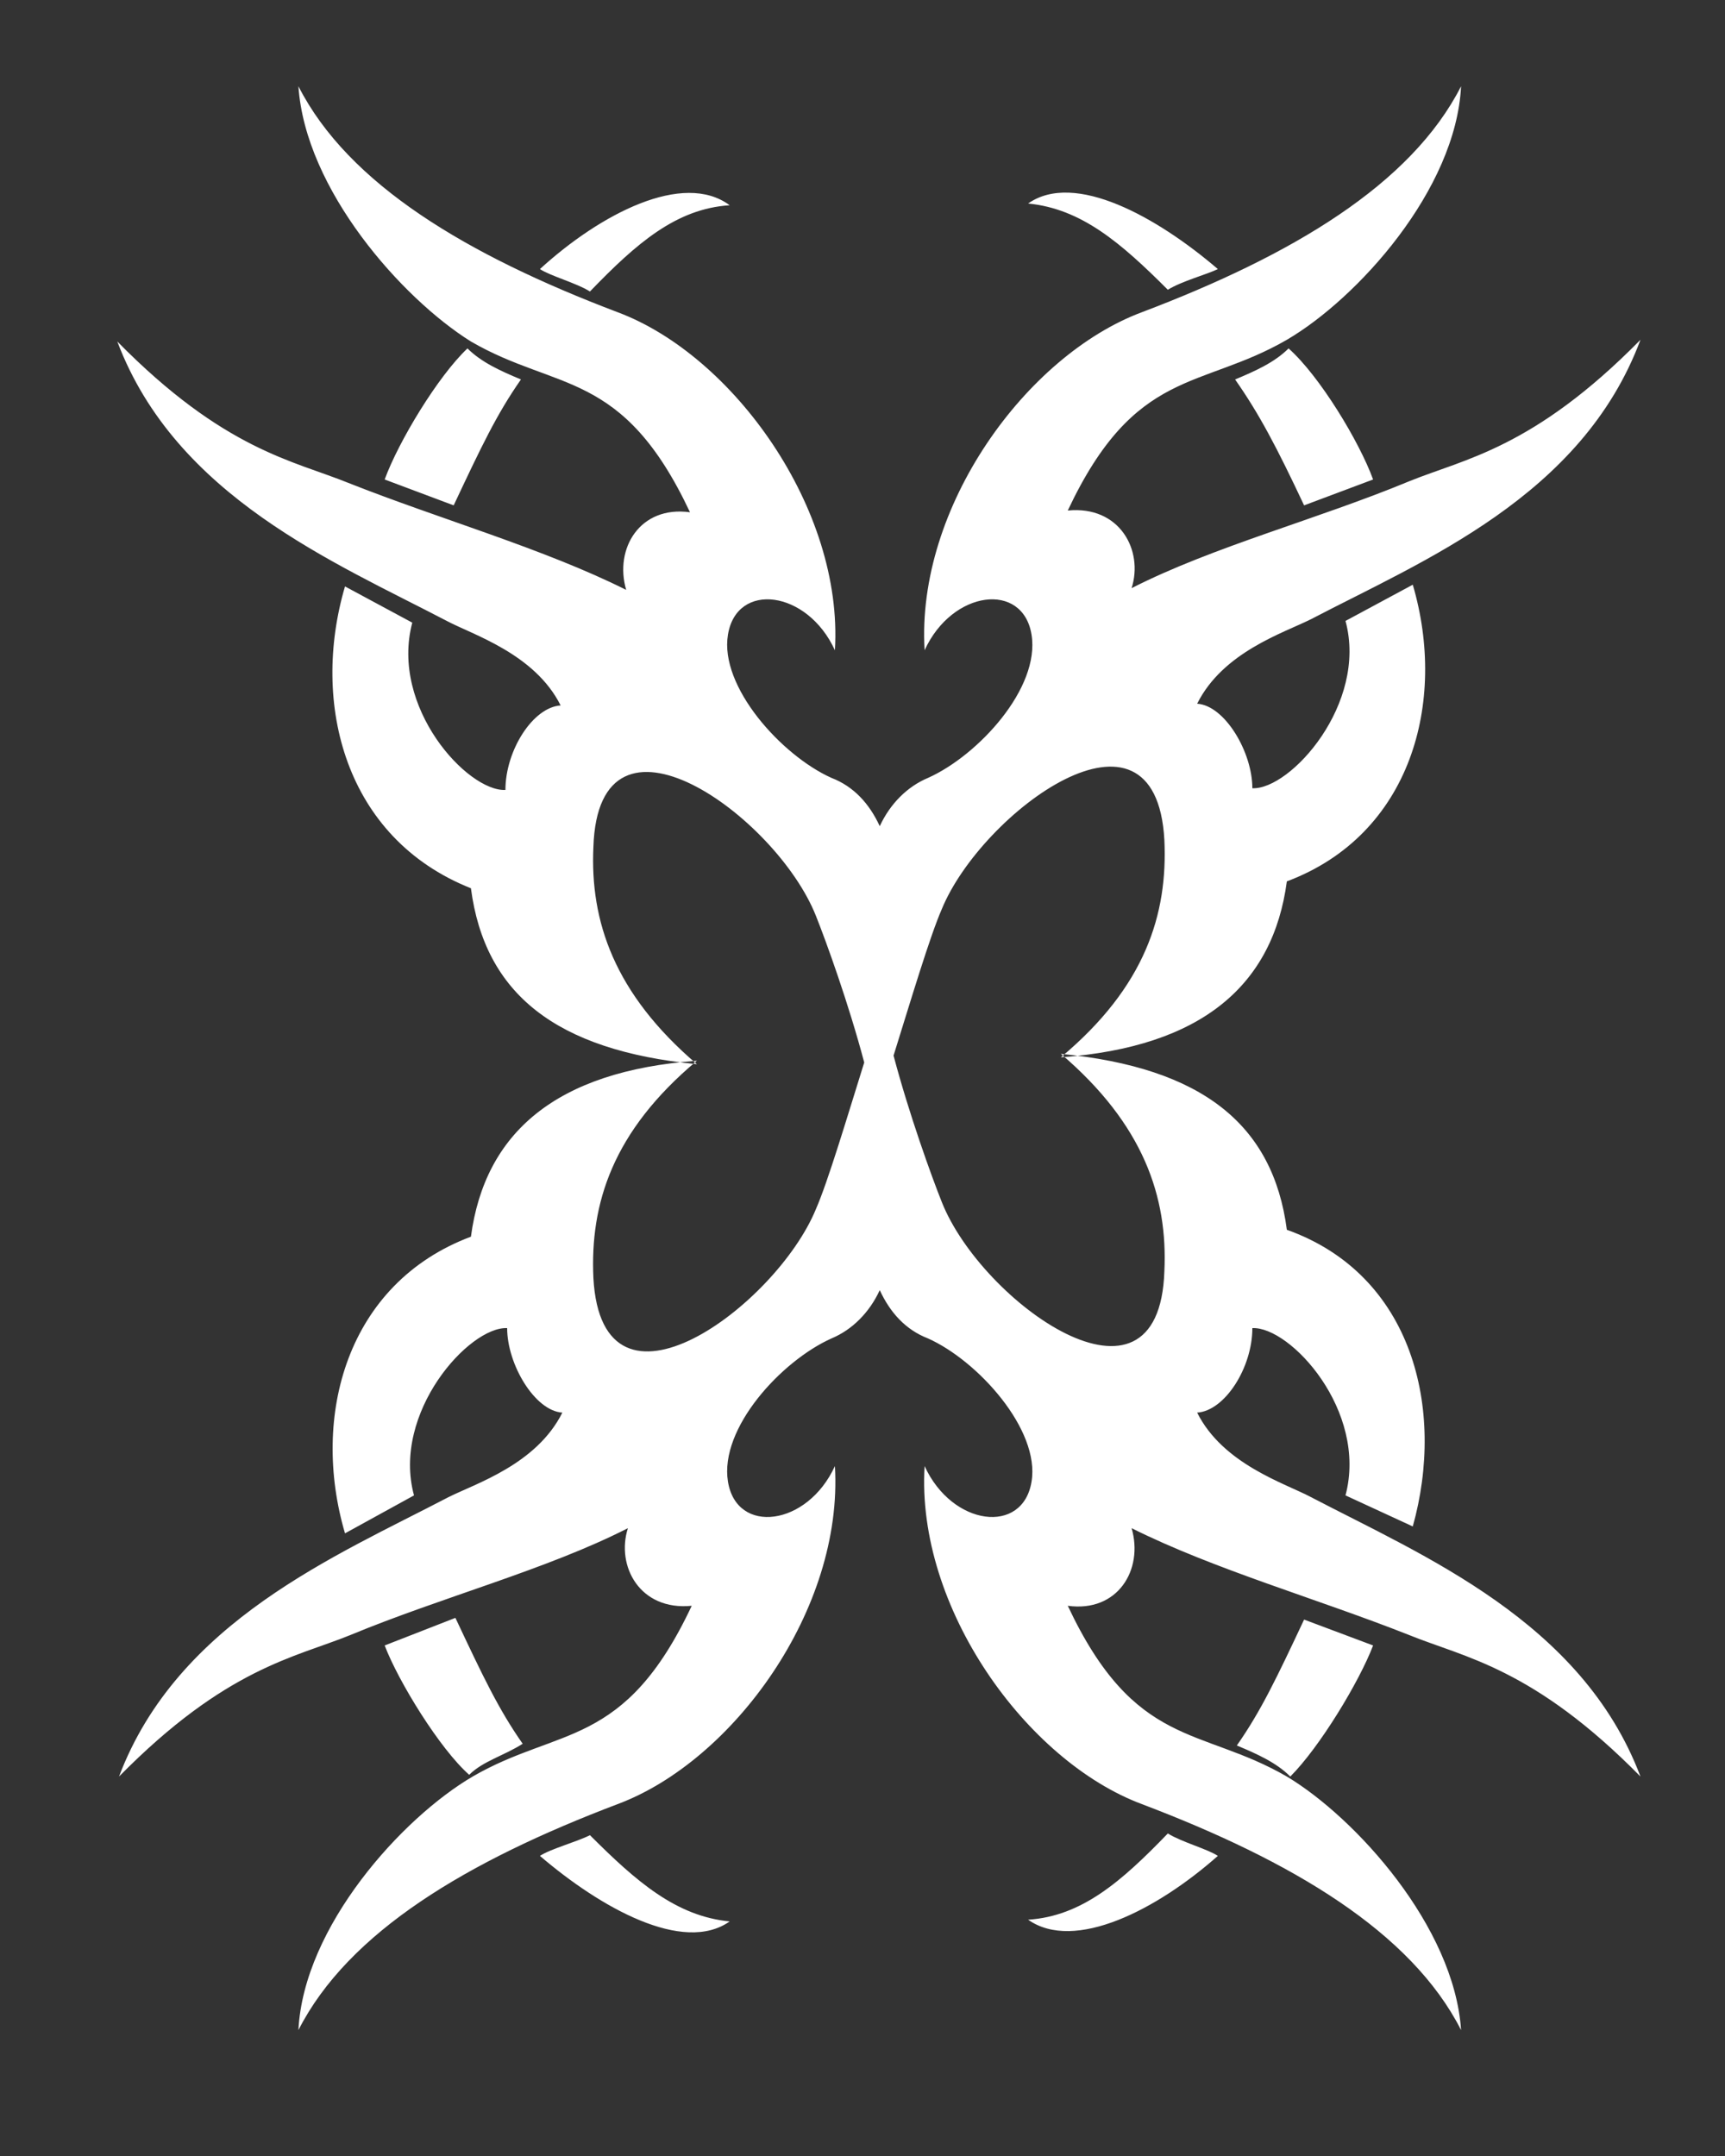 <?xml version="1.0" encoding="utf-8"?>
<!-- Generator: Adobe Illustrator 23.0.1, SVG Export Plug-In . SVG Version: 6.00 Build 0)  -->
<svg version="1.1" id="Calque_1" xmlns="http://www.w3.org/2000/svg" xmlns:xlink="http://www.w3.org/1999/xlink" x="0px" y="0px"
	 viewBox="0 0 100 125" style="enable-background:new 0 0 100 125;" xml:space="preserve">
<rect x="0" y="0" width="100" height="125" fill="#333333" stroke="none"/>
<style type="text/css">
	.st0{fill-rule:evenodd;clip-rule:evenodd;fill:#FFFFFF;}
</style>
<path class="st0" d="M79.6,95.4l-4-1.5c-1.6,3.4-2.5,5.3-3.9,7.3c1.2,0.5,2.3,1,3.1,1.8C76.5,101.3,78.8,97.5,79.6,95.4L79.6,95.4z
	 M79.6,27.8l-4,1.5C74,25.9,73,24,71.6,22c1.2-0.5,2.3-1,3.1-1.8C76.5,21.8,78.8,25.6,79.6,27.8L79.6,27.8z M22.3,27.8l4,1.5
	c1.6-3.4,2.5-5.3,3.9-7.3c-1.2-0.5-2.3-1-3.1-1.8C25.4,21.8,23.1,25.6,22.3,27.8L22.3,27.8z M31.3,15.6c0.6,0.4,2.1,0.8,2.9,1.3
	c2.7-2.8,5-4.8,8.1-5C39.6,9.9,34.8,12.4,31.3,15.6L31.3,15.6z M17.3,5c2.9,5.7,9.8,9.8,18.5,13.1c6.7,2.5,13.1,11.4,12.6,19.6
	c-1.6-3.5-5.7-4-6.2-0.9c-0.5,3,3.1,7,6,8.3c1.3,0.5,2.2,1.5,2.8,2.8c0.6-1.3,1.6-2.3,2.8-2.8c2.9-1.3,6.5-5.2,6-8.3
	s-4.6-2.6-6.2,0.9c-0.5-8.3,5.9-17.1,12.6-19.6c8.7-3.3,15.6-7.4,18.5-13.1c-0.3,6-6,12.3-10.1,14.7c-5,2.9-8.8,1.6-12.7,9.9
	c3-0.3,4.4,2.3,3.7,4.5c4.7-2.4,10.8-4,16.1-6.2c3.2-1.3,7.2-1.9,13.4-8.2C91.7,28.8,82.5,32.5,76,35.9c-1.6,0.8-5.1,1.9-6.6,4.9
	c1.6,0.1,3.2,2.8,3.2,4.9c2.2,0.1,6.7-4.9,5.4-9.7l3.9-2.1c2,6.8-0.1,14.5-7.3,17.2c-0.8,6-4.9,9.6-13.1,10.2
	c4.9-4.1,6.2-8.3,6-12.6c-0.5-9.1-10.6-1.6-12.9,4c-0.7,1.6-1.8,5.3-2.8,8.5c0.9,3.4,2.2,7,2.8,8.5c2.3,5.8,12.6,13.2,12.9,4
	c0.2-4.3-1.2-8.5-6-12.6c8.2,0.8,12.3,4.1,13.1,10.2c7.3,2.6,9.2,10.4,7.3,17.2L78,86.7c1.3-4.9-3.2-9.8-5.4-9.7
	c0,2.3-1.6,4.8-3.2,4.9c1.5,3,5.1,4.1,6.6,4.9c6.5,3.4,15.7,7.2,19.1,16.2c-6.2-6.3-10.2-6.9-13.4-8.2c-5.3-2.1-11.3-3.8-16.1-6.2
	c0.7,2.4-0.8,4.9-3.7,4.5c3.9,8.3,7.7,7,12.7,9.9c4,2.4,9.7,8.7,10.1,14.7c-2.9-5.7-9.8-9.8-18.5-13.1c-6.7-2.5-13.1-11.4-12.6-19.6
	c1.6,3.5,5.7,4,6.2,0.9c0.5-3-3.1-7-6-8.3c-1.3-0.5-2.2-1.5-2.8-2.8c-0.6,1.3-1.6,2.3-2.8,2.8c-2.9,1.3-6.5,5.2-6,8.3
	c0.5,3.1,4.6,2.6,6.2-0.9c0.5,8.3-5.9,17.1-12.6,19.6c-8.7,3.3-15.6,7.4-18.5,13.1c0.3-6,6-12.3,10.1-14.7c5-2.9,8.8-1.6,12.7-9.9
	c-3,0.3-4.4-2.3-3.7-4.5c-4.7,2.4-10.8,4-16.1,6.2c-3.2,1.3-7.2,1.9-13.4,8.2c3.4-9,12.6-12.8,19.1-16.2c1.6-0.8,5.1-1.9,6.6-4.9
	c-1.6-0.1-3.2-2.8-3.2-4.9c-2.2-0.1-6.7,4.9-5.4,9.7l-4,2.2c-2-6.8,0.1-14.5,7.3-17.2c0.8-6,4.9-9.6,13.1-10.2
	c-4.9,4.1-6.2,8.3-6,12.6c0.5,9.1,10.6,1.6,12.9-4c0.7-1.6,1.8-5.3,2.8-8.5c-0.9-3.4-2.2-7-2.8-8.5c-2.3-5.8-12.6-13.2-12.9-4
	c-0.2,4.3,1.2,8.5,6,12.6c-8.2-0.8-12.3-4.1-13.1-10.2C20,48.6,18,40.8,20,34l3.9,2.1c-1.3,4.9,3.2,9.8,5.4,9.7
	c0-2.3,1.6-4.8,3.2-4.9c-1.5-3-5.1-4.1-6.6-4.9c-6.5-3.4-15.7-7.2-19.1-16.2C13,26.1,17,26.7,20.2,28c5.3,2.1,11.3,3.8,16.1,6.2
	c-0.7-2.4,0.8-4.9,3.7-4.5c-3.9-8.3-7.7-7-12.7-9.9C23.3,17.3,17.7,11,17.3,5L17.3,5z M70.6,15.6c-3.5-3-8.3-5.7-11-3.8
	c3.1,0.3,5.4,2.3,8.1,5C68.5,16.3,70,15.9,70.6,15.6L70.6,15.6z M22.3,95.4c0.8,2.1,3.2,6,4.9,7.5c0.8-0.8,2-1.1,3.1-1.8
	c-1.4-2-2.3-3.9-3.9-7.3L22.3,95.4L22.3,95.4z M31.3,107.6c3.5,3,8.3,5.7,11,3.8c-3.1-0.3-5.4-2.3-8.1-5
	C33.4,106.8,31.9,107.2,31.3,107.6L31.3,107.6z M70.6,107.6c-0.6-0.4-2.1-0.8-2.9-1.3c-2.7,2.8-5,4.8-8.1,5
	C62.3,113.2,67.1,110.7,70.6,107.6z"/>
</svg>
